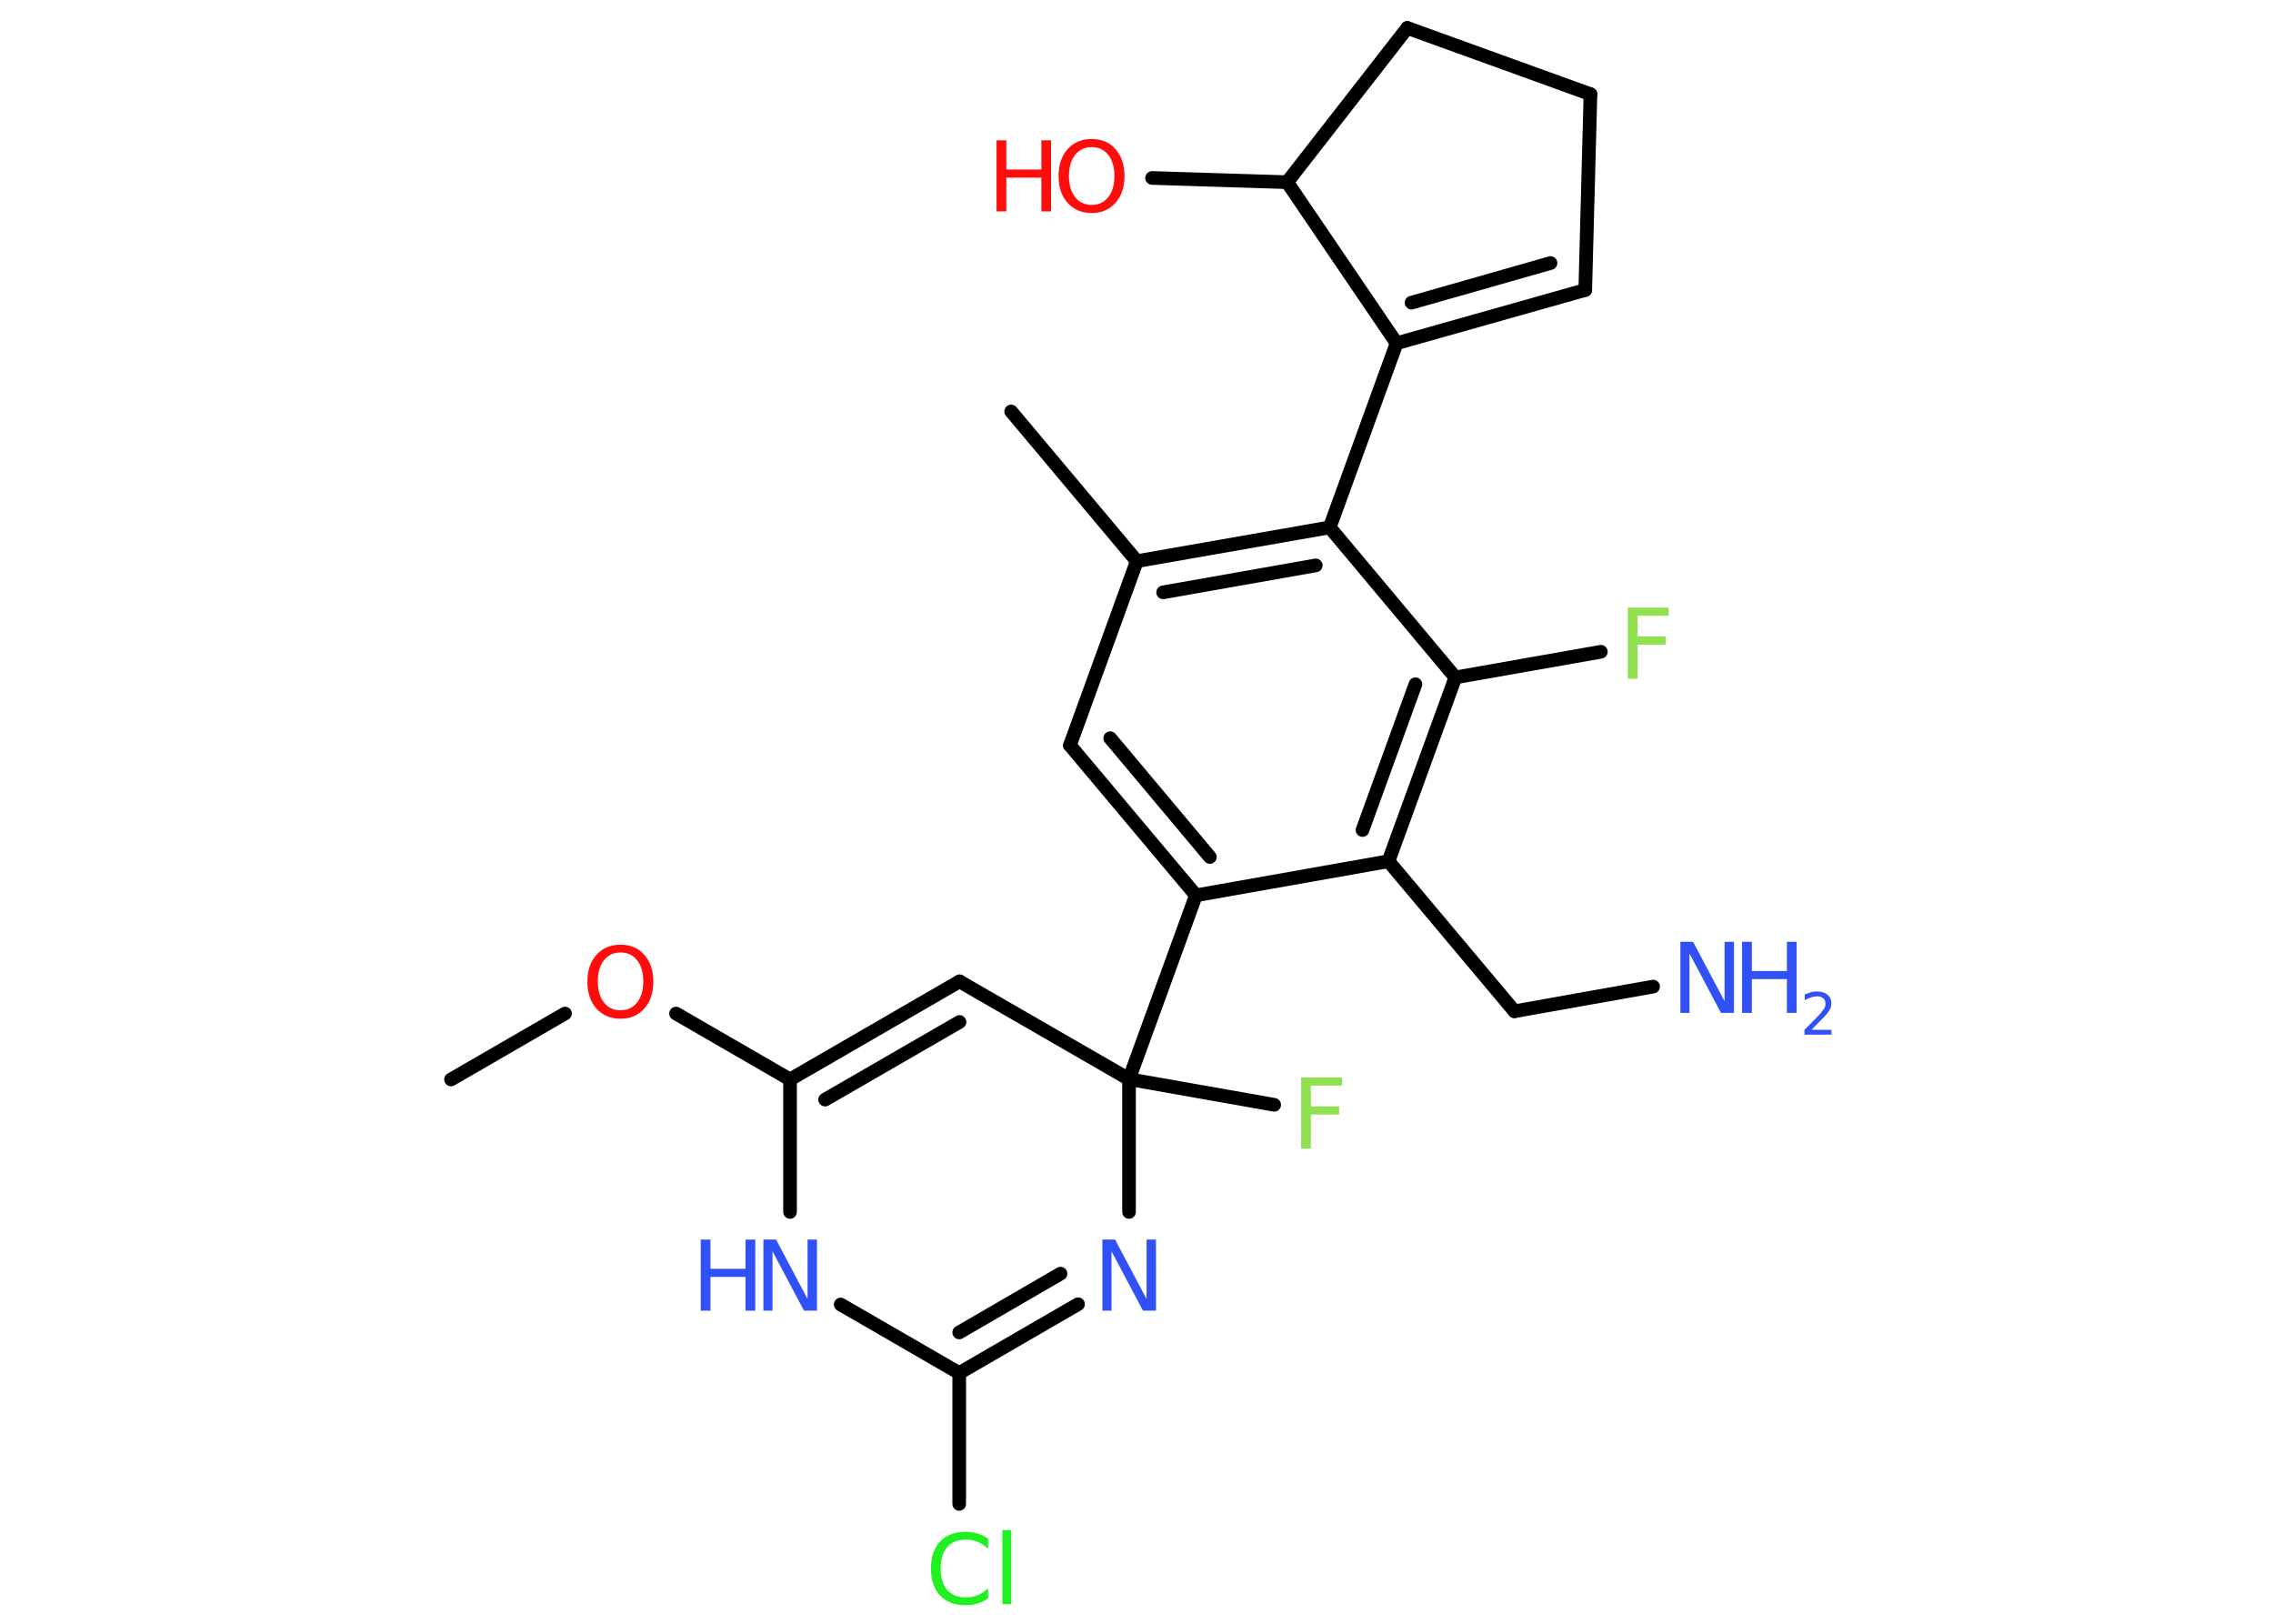 <?xml version='1.0' encoding='UTF-8'?>
<!DOCTYPE svg PUBLIC "-//W3C//DTD SVG 1.1//EN" "http://www.w3.org/Graphics/SVG/1.1/DTD/svg11.dtd">
<svg version='1.2' xmlns='http://www.w3.org/2000/svg' xmlns:xlink='http://www.w3.org/1999/xlink' width='70.0mm' height='50.0mm' viewBox='0 0 70.0 50.0'>
  <desc>Generated by the Chemistry Development Kit (http://github.com/cdk)</desc>
  <g stroke-linecap='round' stroke-linejoin='round' stroke='#000000' stroke-width='.42' fill='#3050F8'>
    <rect x='.0' y='.0' width='70.0' height='50.0' fill='#FFFFFF' stroke='none'/>
    <g id='mol1' class='mol'>
      <line id='mol1bnd1' class='bond' x1='13.89' y1='33.24' x2='17.4' y2='31.21'/>
      <line id='mol1bnd2' class='bond' x1='20.82' y1='31.21' x2='24.33' y2='33.24'/>
      <g id='mol1bnd3' class='bond'>
        <line x1='29.55' y1='30.22' x2='24.33' y2='33.24'/>
        <line x1='29.55' y1='31.47' x2='25.41' y2='33.86'/>
      </g>
      <line id='mol1bnd4' class='bond' x1='29.55' y1='30.22' x2='34.77' y2='33.23'/>
      <line id='mol1bnd5' class='bond' x1='34.77' y1='33.23' x2='39.24' y2='34.02'/>
      <line id='mol1bnd6' class='bond' x1='34.77' y1='33.23' x2='36.83' y2='27.57'/>
      <g id='mol1bnd7' class='bond'>
        <line x1='32.95' y1='22.95' x2='36.83' y2='27.57'/>
        <line x1='34.19' y1='22.73' x2='37.26' y2='26.39'/>
      </g>
      <line id='mol1bnd8' class='bond' x1='32.95' y1='22.95' x2='35.01' y2='17.28'/>
      <line id='mol1bnd9' class='bond' x1='35.01' y1='17.28' x2='31.14' y2='12.67'/>
      <g id='mol1bnd10' class='bond'>
        <line x1='40.95' y1='16.24' x2='35.01' y2='17.28'/>
        <line x1='40.52' y1='17.41' x2='35.82' y2='18.24'/>
      </g>
      <line id='mol1bnd11' class='bond' x1='40.95' y1='16.24' x2='43.01' y2='10.57'/>
      <g id='mol1bnd12' class='bond'>
        <line x1='43.01' y1='10.57' x2='48.82' y2='8.93'/>
        <line x1='43.47' y1='9.32' x2='47.75' y2='8.1'/>
      </g>
      <line id='mol1bnd13' class='bond' x1='48.82' y1='8.93' x2='48.98' y2='2.9'/>
      <line id='mol1bnd14' class='bond' x1='48.98' y1='2.9' x2='43.34' y2='.86'/>
      <line id='mol1bnd15' class='bond' x1='43.34' y1='.86' x2='39.64' y2='5.61'/>
      <line id='mol1bnd16' class='bond' x1='43.01' y1='10.57' x2='39.64' y2='5.61'/>
      <line id='mol1bnd17' class='bond' x1='39.64' y1='5.61' x2='35.48' y2='5.48'/>
      <line id='mol1bnd18' class='bond' x1='40.95' y1='16.24' x2='44.82' y2='20.86'/>
      <line id='mol1bnd19' class='bond' x1='44.82' y1='20.86' x2='49.3' y2='20.07'/>
      <g id='mol1bnd20' class='bond'>
        <line x1='42.76' y1='26.52' x2='44.82' y2='20.86'/>
        <line x1='41.96' y1='25.56' x2='43.59' y2='21.07'/>
      </g>
      <line id='mol1bnd21' class='bond' x1='36.83' y1='27.57' x2='42.76' y2='26.52'/>
      <line id='mol1bnd22' class='bond' x1='42.76' y1='26.52' x2='46.64' y2='31.14'/>
      <line id='mol1bnd23' class='bond' x1='46.64' y1='31.14' x2='50.91' y2='30.38'/>
      <line id='mol1bnd24' class='bond' x1='34.77' y1='33.23' x2='34.77' y2='37.32'/>
      <g id='mol1bnd25' class='bond'>
        <line x1='29.54' y1='42.28' x2='33.2' y2='40.16'/>
        <line x1='29.54' y1='41.03' x2='32.66' y2='39.22'/>
      </g>
      <line id='mol1bnd26' class='bond' x1='29.54' y1='42.28' x2='29.54' y2='46.31'/>
      <line id='mol1bnd27' class='bond' x1='29.54' y1='42.28' x2='25.89' y2='40.17'/>
      <line id='mol1bnd28' class='bond' x1='24.33' y1='33.24' x2='24.33' y2='37.32'/>
      <path id='mol1atm2' class='atom' d='M19.11 29.33q-.32 .0 -.51 .24q-.19 .24 -.19 .65q.0 .41 .19 .65q.19 .24 .51 .24q.32 .0 .51 -.24q.19 -.24 .19 -.65q.0 -.41 -.19 -.65q-.19 -.24 -.51 -.24zM19.11 29.09q.46 .0 .73 .31q.28 .31 .28 .83q.0 .52 -.28 .83q-.28 .31 -.73 .31q-.46 .0 -.74 -.31q-.28 -.31 -.28 -.83q.0 -.52 .28 -.83q.28 -.31 .74 -.31z' stroke='none' fill='#FF0D0D'/>
      <path id='mol1atm6' class='atom' d='M40.07 33.18h1.26v.25h-.96v.64h.87v.25h-.87v1.05h-.3v-2.19z' stroke='none' fill='#90E050'/>
      <g id='mol1atm17' class='atom'>
        <path d='M33.62 4.53q-.32 .0 -.51 .24q-.19 .24 -.19 .65q.0 .41 .19 .65q.19 .24 .51 .24q.32 .0 .51 -.24q.19 -.24 .19 -.65q.0 -.41 -.19 -.65q-.19 -.24 -.51 -.24zM33.62 4.28q.46 .0 .73 .31q.28 .31 .28 .83q.0 .52 -.28 .83q-.28 .31 -.73 .31q-.46 .0 -.74 -.31q-.28 -.31 -.28 -.83q.0 -.52 .28 -.83q.28 -.31 .74 -.31z' stroke='none' fill='#FF0D0D'/>
        <path d='M30.69 4.32h.3v.9h1.08v-.9h.3v2.19h-.3v-1.04h-1.08v1.04h-.3v-2.19z' stroke='none' fill='#FF0D0D'/>
      </g>
      <path id='mol1atm19' class='atom' d='M50.13 18.71h1.26v.25h-.96v.64h.87v.25h-.87v1.05h-.3v-2.19z' stroke='none' fill='#90E050'/>
      <g id='mol1atm22' class='atom'>
        <path d='M51.74 29.0h.4l.97 1.83v-1.83h.29v2.19h-.4l-.97 -1.83v1.83h-.28v-2.19z' stroke='none'/>
        <path d='M53.65 29.0h.3v.9h1.08v-.9h.3v2.19h-.3v-1.04h-1.08v1.04h-.3v-2.19z' stroke='none'/>
        <path d='M55.78 31.71h.62v.15h-.83v-.15q.1 -.1 .28 -.28q.17 -.18 .22 -.23q.08 -.1 .12 -.16q.03 -.07 .03 -.13q.0 -.11 -.07 -.17q-.07 -.06 -.19 -.06q-.08 .0 -.18 .03q-.09 .03 -.2 .09v-.18q.11 -.04 .2 -.07q.09 -.02 .17 -.02q.21 .0 .33 .1q.12 .1 .12 .27q.0 .08 -.03 .15q-.03 .07 -.11 .17q-.02 .03 -.14 .15q-.12 .12 -.33 .34z' stroke='none'/>
      </g>
      <path id='mol1atm23' class='atom' d='M33.94 38.17h.4l.97 1.83v-1.83h.29v2.19h-.4l-.97 -1.83v1.83h-.28v-2.19z' stroke='none'/>
      <path id='mol1atm25' class='atom' d='M30.43 47.38v.31q-.15 -.14 -.32 -.21q-.17 -.07 -.36 -.07q-.38 .0 -.58 .23q-.2 .23 -.2 .66q.0 .43 .2 .66q.2 .23 .58 .23q.19 .0 .36 -.07q.17 -.07 .32 -.21v.31q-.16 .11 -.33 .16q-.17 .05 -.37 .05q-.5 .0 -.78 -.3q-.28 -.3 -.28 -.83q.0 -.53 .28 -.83q.28 -.3 .78 -.3q.19 .0 .37 .05q.17 .05 .33 .16zM30.87 47.12h.27v2.28h-.27v-2.28z' stroke='none' fill='#1FF01F'/>
      <g id='mol1atm26' class='atom'>
        <path d='M23.5 38.17h.4l.97 1.83v-1.83h.29v2.19h-.4l-.97 -1.83v1.83h-.28v-2.19z' stroke='none'/>
        <path d='M21.58 38.17h.3v.9h1.08v-.9h.3v2.19h-.3v-1.04h-1.08v1.04h-.3v-2.19z' stroke='none'/>
      </g>
    </g>
  </g>
</svg>
